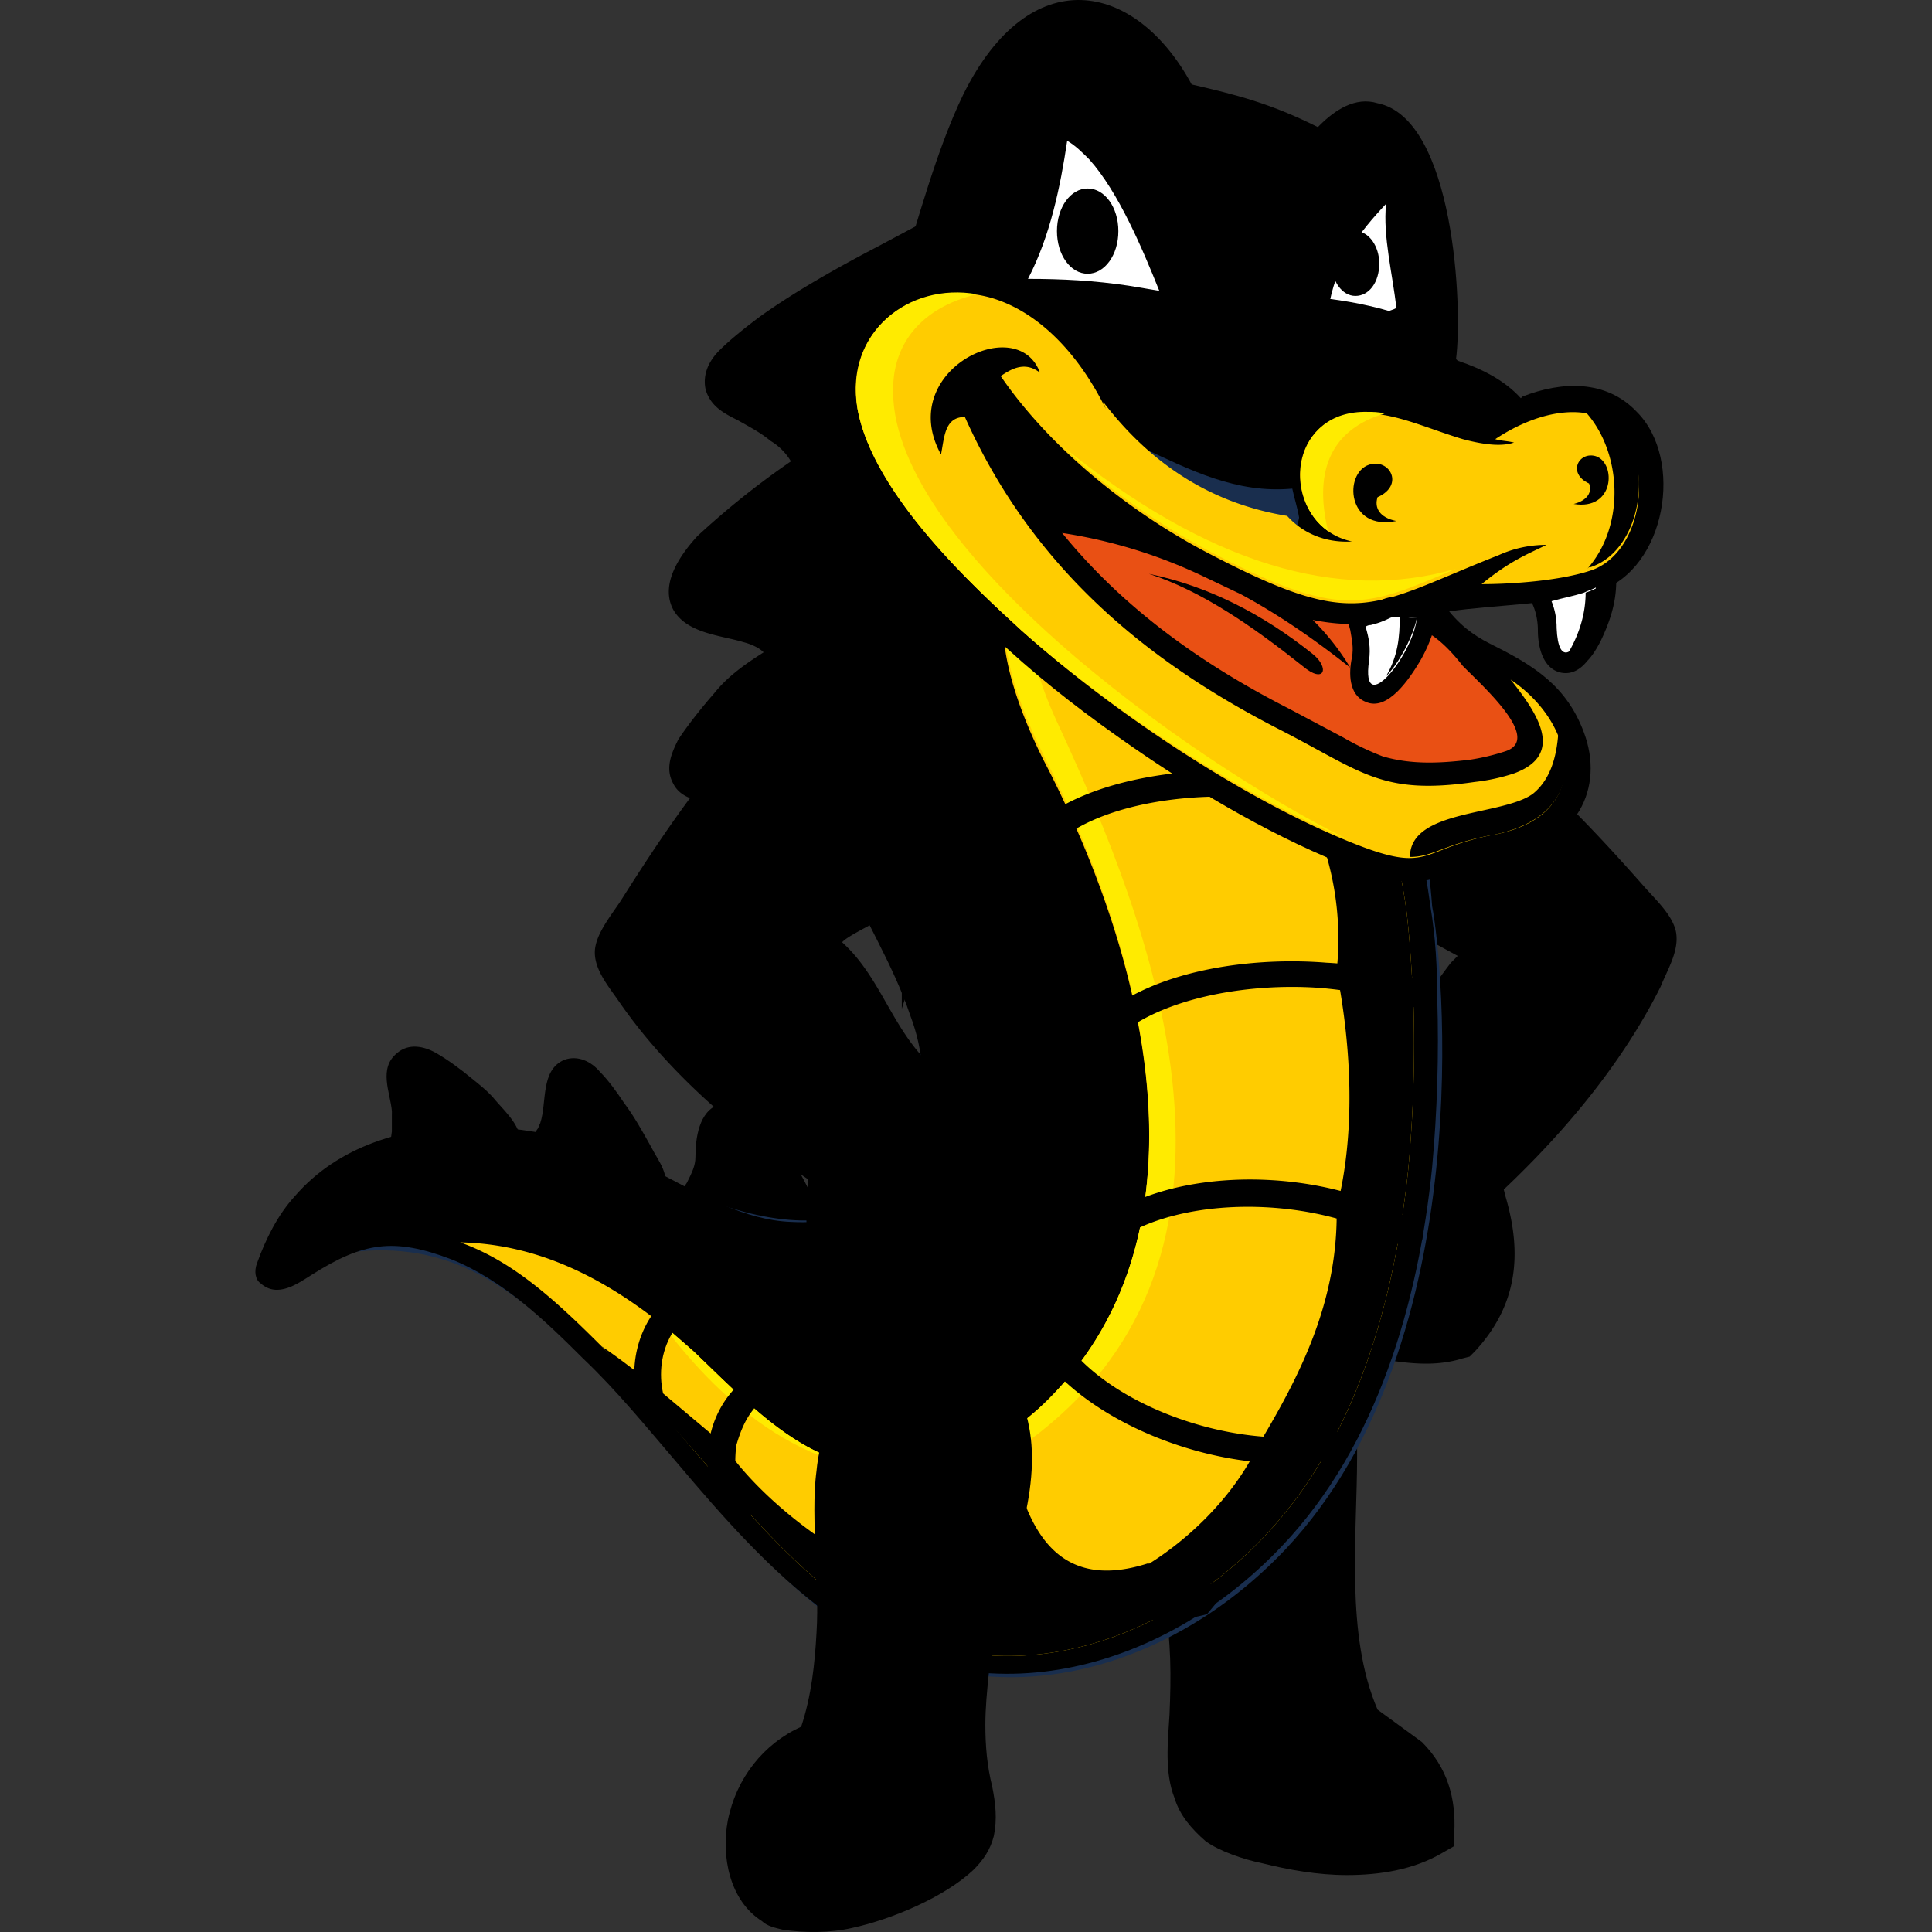 <svg xmlns="http://www.w3.org/2000/svg" width="64" height="64">
  <rect width="100%" height="100%" fill="#333333" stroke="none"/>
  <g fill-rule="evenodd">
    <path d="M48.289 31.665c-2.316-1.243-6.723-3.729-6.666-6.723 0-.565.17-1.073.452-1.581l.056-.113.113-.113a3.201 3.201 0 0 1 1.3-.678c1.807-.509 3.672.395 5.14 1.412 2.09 1.469 4.068 3.559 5.762 5.48.396.452.96.96 1.074 1.525.113.621-.283 1.243-.509 1.808-1.242 2.485-3.107 4.745-5.197 6.722l.057.226c.565 1.92.395 3.615-1.017 5.14l-.17.17-.226.057c-1.073.339-2.146.113-3.22-.057l-.226-.056-.169-.226c-1.751-1.808-2.655-3.729-1.073-6.045a41.748 41.748 0 0 0 1.638-2.655c.847-1.356 1.695-2.824 2.655-4.067l.226-.226" class="L"/>
    <path d="M48.854 31.043c-4.632-2.485-7.457-4.914-6.101-7.23 2.485-2.034 6.383.79 11.072 6.1 1.073 1.243 1.186.96.452 2.43-1.638 3.39-4.802 6.666-8.474 9.32.452-.225.96-.451 1.413-.677.621.96.847 1.864.339 2.542.79-.621.96-1.3.395-2.655l1.186-1.017c.452 1.582.396 2.994-.847 4.35-.96.282-2.203 0-2.825-.113-1.525-1.525-2.316-3.05-1.016-5.028 2.316-3.446 4.688-8.417 6.835-8.587-.904-.395-1.864-.17-2.43.565" class="N"/>
    <path d="m48.458 39.517-2.655 2.09 1.413-.678c.621.96.847 1.865.339 2.542.79-.621.96-1.299.395-2.655l.508-.452a9.555 9.555 0 0 1 .34 3.107l-.51.678c-.96.283-2.202 0-2.824-.113-1.525-1.525-2.316-3.05-1.016-5.027 1.694-2.543 3.446-5.875 5.084-7.57-.057 2.824-.509 5.48-1.074 8.078m.396-8.474c-2.881-1.525-5.028-3.05-5.932-4.519v-2.825c1.356-1.016 3.107-.62 5.141.735.452 1.808.904 4.632.904 6.496a.122.122 0 0 0-.113.113z" class="O"/>
    <path d="m45.634 56.634 1.469 1.073c.847.848 1.13 1.864 1.073 2.994v.452l-.395.226c-.96.565-2.09.735-3.164.735-.96 0-1.92-.17-2.825-.396-.564-.113-1.412-.395-1.864-.734-.452-.396-.847-.848-1.017-1.413-.339-.847-.226-1.864-.17-2.768.057-1.299.057-2.429-.169-3.672l-.056-.395.282-.282 4.915-4.746 1.243-1.243v1.752c0 2.655-.395 5.931.678 8.417" class="L"/>
    <path d="m44.222 48.217-4.915 4.745c.79 4.124-.735 5.932 1.073 7.4.678.509 4.745 1.695 7.005.34.057-2.147-1.13-2.769-2.373-3.56-1.242-2.711-.79-6.214-.79-8.925" class="N"/>
    <path d="m44.222 48.217-4.915 4.745c.17.847.226 1.582.226 2.26a12.912 12.912 0 0 0 4.632-2.373l.057-4.632" class="O"/>
    <path d="m39.646 52.623-.396.339c.791 4.124-.734 5.932 1.074 7.4.678.509 4.745 1.695 7.005.34v-.114c-2.09.509-6.61.17-6.666-1.92-.113-2.034.113-4.011-.057-6.045z" class="M"/>
    <path d="m45.295 61.718-.96-.17c.169-1.016-.17-2.033-1.356-2.88 1.525.677 2.09 1.807 2.316 3.05m1.92-.339-.96-.17c.17-1.016-.17-2.033-1.356-2.88 1.526.621 2.09 1.75 2.317 3.05" class="L"/>
    <path d="M39.533 55.052v.17m.113-2.599-.283.282c0 .057 0 .113.057.17 0 .056 0 .113.056.17v.508c0 .113 0 .226.057.339v1.017l1.186-.396-.056-2.203z" class="N"/>
    <path d="M23.037 38.33c0-.62.113-1.525.791-1.75.904-.34 1.751.847 2.203 1.525.34.508.678 1.073.904 1.638.283.565.791 1.243.396 1.864-.34.565-1.074.396-1.639.34-.79-.114-1.638-.34-2.316-.735-.452-.226-.96-.509-1.017-1.074-.056-.452.226-.677.396-.96.17-.339.282-.565.282-.847" class="L"/>
    <path d="M23.828 38.33c0 .396-.113.735-.339 1.13-.339.565-.565.509.34.96.564.283 1.242.51 2.09.679 1.242.226.96.056.395-1.074-.283-.564-.565-1.073-.848-1.468-1.242-1.752-1.638-1.582-1.638-.226" class="P"/>
    <path d="M23.828 38.33c0 .396-.113.735-.339 1.13-.339.565-.565.509.34.96.169.114.395.17.564.283-.056-1.186.113-2.372-.395-3.333-.113.17-.17.509-.17.96" class="M"/>
    <path d="M17.784 37.427c.056-.057.056-.113.113-.226.226-.678 0-1.751.79-2.09.452-.17.904.056 1.187.395.282.283.565.678.79 1.017.34.452.622.96.905 1.469.226.452.677.96.395 1.525s-.904.508-1.412.452c-.396-.057-.791-.113-1.187-.283-.621-.225-1.355-.395-1.638-1.016-.226-.396-.17-.848.057-1.243" class="L"/>
    <path d="M18.462 37.766c-.452.847.226.96 1.13 1.243.338.113.677.17 1.016.226.96.113.735-.057.283-.848l-.848-1.412c-1.75-2.43-.904-.396-1.581.79" class="P"/>
    <path d="M18.462 37.766c-.396.678.056.904.734 1.13a6.246 6.246 0 0 0-.226-3.05c-.282.056-.057 1.129-.508 1.92" class="M"/>
    <path d="M12.982 36.918v-.113c-.057-.621-.452-1.412.17-1.92.395-.34.903-.226 1.299 0s.847.565 1.186.847c.282.226.565.452.79.734.396.452.961.96.792 1.639-.17.621-.791.847-1.356.904-.452.056-.96.056-1.412 0s-.96 0-1.3-.396c-.282-.339-.226-.734-.17-1.13v-.565" class="L"/>
    <path d="M13.773 36.862v.621c-.057.735-.17.622.79.678.453.057.848.057 1.243 0 1.187-.17.735-.565.113-1.243l-.677-.621c-2.373-1.808-1.526-.565-1.47.565" class="P"/>
    <path d="M13.773 36.862v.621c-.057.735-.17.622.79.678h.227c-.226-1.186-.509-1.977-1.074-2.824-.282.17.057.847.057 1.525" class="M"/>
    <path d="M26.2 15.282a1.947 1.947 0 0 0-.677-.678c-.339-.282-.678-.452-1.073-.678-.452-.226-.904-.451-1.074-1.016-.113-.509.113-.96.452-1.3.396-.395.904-.79 1.356-1.13 1.186-.847 2.599-1.638 3.898-2.316l1.695-.904-.565 1.808-2.203 6.78-.452 1.355-.34 4.18.057.34 1.243 5.648.621 2.938-1.977-2.26c-.621-.734-1.469-1.13-2.429-1.299l-1.243-.17c-.452-.056-.96-.169-1.186-.62-.283-.51-.057-1.018.17-1.47.338-.508.79-1.073 1.186-1.525.452-.565 1.017-.96 1.638-1.356-.17-.17-.452-.282-.678-.339-.734-.226-1.864-.282-2.316-1.073-.452-.847.226-1.808.79-2.43a27.223 27.223 0 0 1 3.108-2.485" class="L"/>
    <path d="M15.016 37.596c1.977-.395 4.18-.056 6.722 1.413 4.971 2.485 8.078 1.581 8.7-1.695.678-3.446-1.3-5.536-2.486-8.643-2.034-5.198-3.39-12.485 1.186-18.416 6.101 6.496 17.343 6.553 18.304 19.771.339 1.695 1.638 14.406-4.859 21.298-3.954 4.18-10.112 5.875-15.026 2.26-2.994-2.204-5.367-5.763-8.079-8.474-2.429-2.43-4.519-4.068-7.965-3.616-.565.057-1.073 0-1.073-.508-.113-1.92 2.994-3.107 4.576-3.39" fill="#192e4e"/>
    <path d="M29.703 10.932c2.655 2.543 5.988 4.124 9.039 6.045 2.09 1.3 3.954 2.825 5.48 4.802 1.807 2.429 2.768 5.253 3.163 8.247.17 1.017.226 2.034.226 3.051.057 1.864 0 3.728-.17 5.593-.451 4.462-1.807 9.208-4.97 12.54-3.955 4.181-10.113 5.876-15.027 2.26-1.921-1.412-3.503-3.22-5.028-5.027-1.017-1.187-1.977-2.373-3.107-3.446-1.243-1.243-2.655-2.599-4.35-3.277-1.92-.734-2.937-.565-4.632.509-.452.282-1.13.79-1.695.282-.17-.113-.226-.395-.113-.678.283-.79.678-1.582 1.243-2.203 2.88-3.333 8.643-2.599 12.146-.734 1.299.678 2.768 1.525 4.293 1.581 1.073.057 2.147-.113 2.994-.847.678-.565 1.073-1.412 1.243-2.316.226-1.3.17-2.486-.283-3.672-.565-1.695-1.582-3.277-2.26-4.915-2.26-5.762-2.993-12.258.622-17.625l.508-.734z" class="L"/>
    <path d="M29.195 11.497c-3.446 5.141-2.712 11.412-.565 16.948.678 1.694 1.695 3.276 2.26 4.971.452 1.356.565 2.655.282 4.067-.226 1.074-.678 2.034-1.469 2.712-1.017.847-2.26 1.13-3.559 1.017-1.638-.113-3.163-.904-4.575-1.695-3.164-1.695-8.587-2.486-11.242.565a4.87 4.87 0 0 0-1.074 1.92c-.056.17.226 0 .735-.338 1.864-1.187 3.163-1.413 5.31-.565 1.695.678 3.107 1.92 4.632 3.446 1.074 1.13 2.09 2.316 3.107 3.502 1.47 1.695 3.05 3.56 4.859 4.915 4.575 3.39 10.337 1.751 14.01-2.147 3.05-3.22 4.293-7.852 4.745-12.145a44.973 44.973 0 0 0 .17-5.536c-.057-1.017-.114-2.034-.227-2.995-.395-2.88-1.3-5.592-3.05-7.908-1.413-1.921-3.277-3.333-5.254-4.633-3.107-1.977-6.384-3.502-9.095-6.1" class="N"/>
    <path d="M29.308 11.61c-.057-.056-.113-.056-.113-.113m0 0c-3.446 5.141-2.712 11.412-.565 16.948.678 1.694 1.695 3.276 2.26 4.971.452 1.356.565 2.655.282 4.067-.226 1.074-.678 2.034-1.469 2.712-1.017.847-2.26 1.13-3.559 1.017-1.638-.113-3.163-.904-4.575-1.695-3.164-1.695-8.587-2.486-11.242.565a4.87 4.87 0 0 0-1.074 1.92c0 .057 0 .114.057.057 4.01-5.593 11.58-2.485 18.53 1.469 5.761 1.695 5.14-4.858 4.462-8.587-1.073-5.592-3.559-12.258-3.729-14.744-.169-2.316.34-4.802 2.034-7.513h-.113l-.113-.057-.113-.17-.17-.169-.169-.113-.226-.226-.113-.056-.226-.226c-.113-.057-.113-.113-.17-.17z" class="M"/>
    <path d="M29.138 29.688c.622 1.242 1.3 2.429 1.695 3.728v.056a40.106 40.106 0 0 0 1.695-7.965z" class="O"/>
    <path d="m29.138 29.688.057.056.113.17v.112l.113.113v.113l.056.113v.17l.057.056v.17l.056.056v.17l.057.056v.226l.056.057v.17l.057.056v.17l.056.056v.621l.057.057v.96c.226-.678.395-1.356.565-2.034l-.96-3.446z" class="N"/>
    <path d="M12.417 40.647c3.163-.057 5.254 1.638 7.513 3.898 1.074 1.13 2.09 2.316 3.107 3.502 1.47 1.695 3.05 3.56 4.859 4.915 4.575 3.39 10.337 1.751 14.01-2.147 3.05-3.22 4.293-7.852 4.745-12.145a44.973 44.973 0 0 0 .17-5.536c-.057-1.017-.114-2.034-.227-2.995-.395-2.88-1.3-5.592-3.05-7.908-1.413-1.921-3.277-3.333-5.254-4.633a50.865 50.865 0 0 0-2.316-1.412c-1.073.34-1.977.847-2.599 1.638-1.751 2.204-.565 5.367.509 7.57 1.073 2.147 1.977 4.35 2.598 6.666.791 3.05 1.13 6.44.17 9.434a10.152 10.152 0 0 1-2.542 4.237 7.722 7.722 0 0 1-2.712 1.751c-3.615 1.187-5.536-1.017-7.965-3.333-3.277-2.994-6.78-4.463-11.016-3.502" class="L"/>
    <path d="M15.242 41.155c1.75.622 3.163 1.921 4.688 3.446 1.074 1.13 2.09 2.316 3.107 3.503 1.47 1.694 3.05 3.559 4.859 4.914 4.575 3.39 10.337 1.752 14.01-2.146 3.05-3.22 4.293-7.853 4.745-12.146a44.973 44.973 0 0 0 .17-5.536c-.057-1.017-.114-2.034-.227-2.994-.395-2.881-1.3-5.593-3.05-7.909-1.413-1.92-3.277-3.333-5.254-4.632-.452-.283-.96-.565-1.412-.847-3.277.734-5.028 2.88-2.316 8.36 3.276 6.27 5.818 15.535.169 21.184-.847.848-1.864 1.526-3.05 1.921-4.068 1.356-6.215-1.13-8.7-3.502-2.43-2.203-4.915-3.56-7.74-3.616" fill="#fc0"/>
    <path d="M35.86 17.09c-2.541.96-3.671 3.22-1.242 8.022 3.22 6.327 5.762 15.591.113 21.24-.847.848-1.864 1.526-3.05 1.921-4.068 1.356-6.215-1.13-8.7-3.502-.396-.34-.791-.678-1.13-1.017 1.808 2.429 4.689 5.31 8.87 5.028 1.411-.113 2.767-.509 3.897-1.47 7.626-6.213 3.446-16.777.508-23.16-1.242-2.6-1.807-5.367.735-7.062" fill="#ffeb00"/>
    <g class="Q">
      <path d="M28.009 53.018a9 9 0 0 0 6.157 1.752c.057-.622 3.842-2.373 3.898-2.994-3.276 1.073-4.237-1.47-4.689-4.294a5.827 5.827 0 0 1-1.694.791c-1.413.452-2.6.452-3.616.17-.056.395-.113.79-.113 1.13-.056 1.13-.056 2.26.057 3.445"/>
      <path d="m19.93 44.601 3.107 3.503c1.47 1.694 3.05 3.559 4.859 4.914 4.575 3.39 10.337 1.752 14.01-2.146 3.05-3.22 4.293-7.853 4.745-12.146a44.973 44.973 0 0 0 .17-5.536c-.057-1.017-.114-2.034-.227-2.994-.395-2.881-1.3-5.593-3.05-7.909-.848-1.186-1.865-2.146-2.994-2.994 1.186 2.26 1.92 4.632 2.485 6.836 1.017 1.92 1.469 3.897 1.243 6.044.508 2.599.621 5.423 0 7.852.057 3.107-1.243 5.593-2.599 7.853-1.073 2.26-3.502 4.237-5.536 4.801-4.914 1.921-10.507-2.26-12.202-4.858l-2.485-2.09c-.509-.395-1.017-.79-1.526-1.13"/>
    </g>
    <path d="m29.082 10.368.452-1.47-3.785 2.26c-2.881 2.034-1.13 1.639.339 2.881.282.226.508.452.734.735a12.58 12.58 0 0 1 2.26-4.406M26.2 22.174c-.735.396-1.356.848-1.864 1.412-2.317 2.656-1.3 2.147.621 2.486a4.861 4.861 0 0 1 2.373 1.073 26.661 26.661 0 0 1-1.13-4.97zm.226-6.1c-1.017.734-1.977 1.468-2.655 2.315-2.26 2.655 1.243 1.526 2.372 2.994a16.955 16.955 0 0 1 .283-5.31z" class="N"/>
    <path d="M26.257 22.57c-1.242.96-2.711 2.146-1.468 3.502-1.752-.282-2.599.113-.396-2.429.509-.565 1.13-1.017 1.864-1.412a.36.36 0 0 0 0 .339m2.034-12.993c-1.751 1.355-3.615 2.598-2.26 3.954.34.282.565.678.791 1.13l-.056.056a4.515 4.515 0 0 0-.735-.734c-1.468-1.243-3.22-.79-.339-2.881l2.599-1.525zm-1.864 6.496c-1.017.735-1.977 1.469-2.655 2.316-2.034 2.373.565 1.695 1.92 2.599l-.508-.509c-1.017-.96-1.412-.96-.904-1.694.565-.848 1.356-1.808 2.147-2.712z" class="M"/>
    <g class="L">
      <path d="M35.296 26.637c1.92-1.017 4.632-1.243 6.722-1.073 1.526.17 3.05.565 4.35 1.299l.396.226-.452.79-.396-.225c-1.186-.678-2.655-1.073-4.01-1.186-1.921-.226-4.52 0-6.215.96l-.395.226-.395-.791zm2.034 6.44c1.864-1.073 4.519-1.356 6.61-1.186a11.293 11.293 0 0 1 3.332.678v.96c-1.073-.452-2.26-.678-3.39-.79-1.92-.17-4.406.112-6.1 1.072l-.396.226-.452-.79zm0 6.835c2.655-1.299 6.892-1.073 9.547.565.226.113.056.226.282.34l-.056.282-.283.226c-.056.056-.056.17-.17.113-2.315-1.639-6.496-1.921-8.981-.735l-.396.17-.113-.678zm-1.64 5.028c1.978 2.09 6.214 3.277 8.983 2.373l.338-.283v.565l-.338.34c-.17.056-.057.282-.226.338-3.051.735-7.288-.565-9.435-2.768l-.225-.282.62-.622zm-4.01 3.333c.564 1.3 1.638 2.43 2.824 3.164 1.243.847 2.825 1.412 4.35 1.299.565-.057.96-.17 1.469-.339l-.057.734-.282.34c-2.034.564-4.294-.114-5.988-1.3-1.3-.847-2.486-2.09-3.107-3.559l-.17-.395.791-.34zm-6.723-1.582c-.282.34-.452.791-.565 1.187-.113.904.057 1.525.509 2.26l-.791.169-.283-.283c-.621-1.242-.508-2.824.396-3.897l.282-.34.678.565z"/>
      <path d="M22.472 43.867c-.452.565-.621 1.243-.564 1.92.056.565.225 1.017.508 1.526l-.734.113-.283-.226c-.621-1.243-.508-2.825.396-3.898l.282-.17.565.452zm4.068 13.332c.339-1.017.452-2.09.508-3.107.057-.904 0-1.808-.056-2.768 0-.848-.057-1.752.056-2.599.396-4.18 4.802-5.254 5.988-3.615 1.526 1.75 1.356 3.954.509 6.61-.17.451-.283.96-.396 1.468-.17.734-.282 1.525-.395 2.26-.057.564-.113 1.13-.113 1.694 0 .678.056 1.356.226 2.034.113.565.17 1.073.056 1.638-.113.452-.339.791-.678 1.13-.96.904-2.711 1.638-4.01 1.92-.735.17-1.582.17-2.317.057-.226-.056-.508-.113-.678-.282-1.073-.678-1.355-2.147-1.13-3.333.283-1.412 1.187-2.542 2.43-3.107"/>
    </g>
    <path d="M28.517 45.788c.734-1.243 2.034-1.695 2.938-1.582 3.22.452 2.203 4.745 1.412 7.287-.622 1.977-.904 4.463-.904 5.65 0 2.485.847 3.22-.17 4.236-.903.848-3.445 2.034-5.649 1.751-1.807-.452-1.864-4.293 1.017-5.31.791-1.92.791-4.237.678-6.27-.056-1.47-.17-4.35.678-5.762" class="N"/>
    <path d="M28.517 45.788c.678-1.074 1.356-1.13 2.43-1.3-3.39 1.695-1.64 8.643-2.543 13.05.734 0 1.243.056 1.864.282-2.711-.339-3.898 1.92-4.18 5.254-1.695-.565-1.751-4.293 1.073-5.31.791-1.921.791-4.237.678-6.27-.056-1.413-.17-4.294.678-5.706" class="M"/>
    <path d="M27.557 63.3a5.91 5.91 0 0 0 .96-.226c-.282-1.3-.057-2.599.96-3.672-1.412.79-1.864 2.203-1.92 3.898m-2.881-.226a5.91 5.91 0 0 0 .96-.226c-.283-1.356-.057-2.599.96-3.672-1.468.79-1.864 2.26-1.92 3.898m2.09-24.009c-2.43-1.638-4.633-3.559-6.214-5.819-.34-.508-.848-1.073-.848-1.694 0-.565.509-1.187.848-1.695 1.356-2.147 2.937-4.52 4.801-6.327 1.243-1.243 2.995-2.486 4.802-2.203.509.056.96.226 1.413.508l.113.057.112.113c.34.452.904 1.638.96 2.203.905 4.915-4.236 6.327-4.857 7.005 1.186 1.073 1.581 2.598 2.655 3.785l2.09 2.372c1.92 2.034 1.356 4.068-.113 6.158l-.17.226-.17.056c-1.016.34-2.09.735-3.163.622l-.226-.057-.169-.113c-1.638-1.299-2.09-2.937-1.864-4.914z" class="L"/>
    <path d="M26.935 30.591c3.107-1.13 8.587-5.762 4.915-9.208-1.469-1.073-3.954 1.187-4.858 1.865-1.808 1.355-3.729 3.84-5.762 7.06-.848 1.413-1.017 1.13-.057 2.487 2.203 3.107 5.819 5.875 9.943 7.852-.509 0-1.074-.057-1.526-.226-.452 1.017-.508 1.751.113 2.373-.904-.509-1.186-1.13-.847-2.543l-1.3-.847c-.225 1.638.114 3.05 1.526 4.18 1.017.113 2.203-.339 2.824-.565 1.243-1.75 1.921-3.558.17-5.14-3.559-3.107-3.672-7.288-8.191-7.4.79-.509 2.146-.396 3.05.112" class="N"/>
    <path d="m28.348 39.912-.791-.508c-.226 1.582.113 2.994 1.468 4.067-.621-1.13-1.016-2.316-.677-3.559m2.146.735c-.282-.057-.621-.113-.904-.226-.282.678-.395 1.186-.282 1.638.282-.508.565-1.017 1.186-1.412zM28.8 21.892a18.336 18.336 0 0 0-1.807 1.356c-1.808 1.355-3.729 3.84-5.762 7.06-.848 1.413-1.017 1.13-.057 2.487 2.09 2.937 5.423 5.536 9.265 7.513-2.881-2.43-5.65-4.858-7.344-7.118s-1.074-2.26.452-4.632c1.525-2.316 3.22-4.576 5.253-6.666z" class="M"/>
    <g class="L">
      <path d="m46.199 19.463 1.582 3.107-4.69.847-5.479-1.977-.113-.113a19.761 19.761 0 0 1-5.14-6.101c-.34-.622-.791-1.638-.904-2.316l-.452-3.955 2.203 3.277c1.638 2.372 4.237 4.463 6.779 5.818 1.468.735 3.39 1.808 5.084 1.582.113 0 .226 0 .339-.056zm7.23-1.3c.227 1.187.114 1.978-.395 3.05-.113.227-.282.51-.452.679-.226.282-.508.452-.847.395-.621-.113-.791-.847-.791-1.412 0-.396-.113-.847-.339-1.13l-.452-.621.622-.396 2.485-1.525z"/>
      <path d="M50.436 13.136c1.299-.509 2.768-.565 3.785.508 1.581 1.582.96 5.197-1.243 5.932-1.413.452-3.446.452-4.972.677.509.622 1.017.904 1.47 1.13 1.355.678 2.428 1.356 2.993 2.881.678 1.808-.17 3.729-2.768 4.18-2.26.396-2.203 1.3-4.802.34-2.542-.96-5.14-2.486-7.343-4.011-1.47-1.017-2.881-2.09-4.18-3.277-2.147-1.92-5.198-4.858-5.65-7.796-.226-1.299.113-2.598 1.073-3.558.283-.283.565-.509.904-.678l.17-.509c.508-1.525 1.13-3.954 2.033-5.818 2.204-4.463 5.706-3.785 7.57-.34 1.47.34 2.599.622 4.18 1.413l.057-.057c.509-.508 1.186-.96 1.92-.734 2.543.509 2.825 6.779 2.6 8.474l.056.056c.847.283 1.582.678 2.09 1.243z"/>
    </g>
    <path d="M44.786 17.937c-2.372-.508-2.372-4.35.509-4.237 1.751.057 3.954 1.582 5.988 1.017-.565-.056-1.186-.17-1.751-.226 1.525-1.016 3.22-1.242 4.124-.282 1.13 1.186.734 4.067-.96 4.632-1.018.34-2.6.452-3.616.452.565-.452 2.146-1.13 3.276-1.073-.96-.396-1.864-.226-2.711.113-4.294 1.695-4.633 2.542-9.604-.057-2.711-1.412-5.31-3.559-6.892-5.875.34-.226.791-.508 1.3-.113-.735-2.033-4.802-.056-3.277 2.712.113-.565.113-1.243.791-1.243 2.373 5.367 6.44 8.36 10.394 10.394 2.768 1.413 3.39 2.204 6.497 1.752a6.43 6.43 0 0 0 1.3-.283c1.694-.621.79-1.977-.114-3.107 2.203 1.469 2.768 4.52-.565 5.14-2.372.453-2.09 1.244-4.35.396-3.446-1.299-8.021-4.237-11.298-7.174-1.412-1.3-4.915-4.463-5.423-7.344-.452-2.655 1.92-4.35 4.406-3.672 1.582.452 2.938 1.864 3.842 3.729-.96-3.108-2.43-5.31-6.101-4.407.678-2.09 1.638-6.61 3.502-7.852 2.316-1.525 4.971 1.92 6.497 5.423-.17-.96-.34-2.147-.904-2.994 2.26.452 2.994.621 4.52 1.92-.057-.564-.057-.734-.114-.903 2.034-2.09 3.672 2.26 3.22 5.988-4.576-1.582-7.74-1.243-9.716.565 3.446-1.412 6.383-1.13 8.925.395a13.744 13.744 0 0 0-2.146-.17c1.581.227 2.033.34 3.389.792.904.282 1.582.678 1.977 1.186-1.073.678-4.237-1.638-6.383-.339-2.26 1.412-1.13 4.915 1.468 4.745" class="N"/>
    <path d="M32.697 8.955a5.866 5.866 0 0 0-2.146.17c.678-2.09 1.638-6.61 3.502-7.853a3.011 3.011 0 0 1 1.13-.395c-1.243 1.92-2.43 5.197-2.486 8.078z" class="M"/>
    <path d="M45.577 11.723c.735.17 1.243.283 2.204.622.903.282 1.581.678 1.977 1.186-.452.282-1.356 0-2.316-.282-.226-.509-.848-1.017-1.865-1.526m4.407 2.486c.282-.17.565-.283.847-.396.057.057.113.17.17.226-.226.17-.622.226-1.017.17zm-4.859-3.22c.452.17.904.395 1.356.678-.282-.057-.565-.113-.847-.113-.17-.17-.34-.396-.509-.565" class="O"/>
    <path d="M43.035 17.146c-.056-.338-.17-.677-.226-.96-1.864.17-3.39-.621-4.97-1.356l2.315 1.808 2.655 1.3c.113-.283.17-.51.226-.792" fill="#192e4e"/>
    <path d="M44.786 17.937c-2.372-.508-2.372-4.35.509-4.237.96 0 2.034.509 3.163.848.848.226 1.356.226 1.695.113-.226-.057-.452-.057-.621-.113 1.525-1.017 3.22-1.243 4.124-.283 1.13 1.187.734 4.068-.96 4.633-1.018.339-2.6.452-3.616.452.96-.791 1.582-1.017 2.146-1.3a3.79 3.79 0 0 0-1.581.34c-4.294 1.694-4.633 2.541-9.604-.057-2.711-1.412-5.31-3.56-6.892-5.875.34-.226.791-.509 1.3-.113-.735-2.034-4.802-.057-3.277 2.711.113-.565.113-1.243.791-1.243 2.373 5.31 6.44 8.305 10.394 10.338 2.768 1.413 3.39 2.204 6.497 1.752a6.43 6.43 0 0 0 1.3-.283c1.694-.621.79-1.977-.114-3.107 2.203 1.469 2.768 4.52-.565 5.14-2.372.453-2.09 1.244-4.35.396-3.446-1.299-8.021-4.237-11.298-7.174-1.412-1.3-4.915-4.463-5.423-7.344-.452-2.655 1.92-4.35 4.406-3.672 1.582.452 2.938 1.864 3.842 3.729-.057-.113-.057-.17-.113-.283 1.638 2.147 3.672 3.39 6.1 3.785.453.508 1.187.904 2.147.847" fill="#fc0"/>
    <path d="M51.622 24.264c.621 1.413.113 2.938-2.147 3.39-1.581.282-1.977.734-2.768.734 0-1.582 3.05-1.356 4.068-2.09.564-.452.79-1.186.847-2.034m.847-10.676a1.95 1.95 0 0 1 1.187.564c1.13 1.187.734 4.068-.96 4.633-.057 0-.057 0-.114.056 1.3-1.469 1.13-3.954-.113-5.253" class="Q"/>
    <path d="M48.232 18.841c-3.05 1.3-3.841 1.695-8.247-.621-1.695-.904-3.39-2.09-4.802-3.446 4.802 3.898 9.152 5.197 13.05 4.067m-4.237-1.243c-1.526-1.073-1.187-4.01 1.299-3.954.17 0 .395 0 .565.056-1.695.509-2.373 1.808-1.864 3.898m.678 10.225c-3.39-1.412-7.74-4.18-10.847-6.948-1.412-1.3-4.915-4.463-5.423-7.344-.395-2.542 1.695-4.18 3.954-3.785-1.864.452-2.711 1.638-2.768 2.994-.282 5.197 9.717 12.428 15.084 15.083" fill="#ffeb00"/>
    <path d="M51.396 19.915c.113.282.17.564.17.903.056 1.243.564.848.903.057.226-.509.396-.96.396-1.412-.113.056-.283.113-.396.17-.339.112-.678.169-1.073.282" fill="#fff"/>
    <path d="M51.96 21.61c.17-.057.396-.34.566-.735.226-.509.395-.96.395-1.412a2.754 2.754 0 0 1-.395.17c0 .62-.17 1.298-.565 1.976" class="M"/>
    <path d="M45.351 15.395c.678-.226 1.187.678.283 1.074-.113.339.056.677.621.79-1.638.34-1.751-1.581-.904-1.864m7.514-.282c-.565-.17-.96.565-.226.904.113.282-.057.565-.509.678 1.356.226 1.413-1.356.735-1.582" class="L"/>
    <path d="M35.183 17.655a16.693 16.693 0 0 1 4.745 1.469l1.187.565c1.355.734 2.542 1.581 3.615 2.429a8.049 8.049 0 0 0-1.243-1.582c.565.113 1.187.17 1.751.113 1.413-.17 2.204.113 3.22 1.412.791.791 2.599 2.43 1.413 2.825a7.293 7.293 0 0 1-1.187.282c-.96.113-1.92.17-2.88-.113a9.19 9.19 0 0 1-1.3-.621l-1.808-.96c-2.994-1.526-5.536-3.39-7.513-5.82" fill="#e95014"/>
    <path d="M38.064 19.01c1.92.396 3.728 1.3 5.423 2.656.565.452.396 1.017-.339.395-1.638-1.3-3.333-2.485-5.084-3.05" class="Q"/>
    <path d="M45.012 20.14c.057 0 .113 0 .17-.056.226-.056.395-.113.621-.226.396-.17.791-.056 1.187-.056l.621.056-.056.678c-.057.452-.283.96-.509 1.356-.339.565-1.073 1.694-1.808 1.356-.564-.226-.564-.96-.452-1.47.057-.338 0-.564-.056-.903l-.17-.622z" class="L"/>
    <path d="M45.238 20.762c.113.395.17.678.113 1.13-.282 1.977 1.47-.226 1.582-1.413-.339 0-.678-.113-.904 0s-.395.17-.621.226c-.113 0-.17.057-.17.057" fill="#fff"/>
    <path d="M45.916 22.4c.452-.452.904-1.356 1.017-1.92-.226 0-.395-.057-.565-.057 0 .678-.056 1.3-.452 1.977" class="M"/>
    <path d="M32.98 9.86c1.073-1.413 1.469-3.447 1.864-5.48-.17-.227-.847-.396-.621-.735 1.016 0 1.694.508 2.316 1.186 1.073 1.13 1.977 3.22 2.542 4.802.339.847.17.622-1.808.34-1.356-.114-2.824-.114-4.293-.114" class="L"/>
    <path d="M34.053 9.238c1.13 0 2.203.056 3.333.226l1.017.17c-.565-1.413-1.356-3.277-2.316-4.35-.226-.227-.452-.453-.735-.622-.226 1.525-.564 3.163-1.299 4.576" fill="#fff"/>
    <path d="M36.03 6.244c.565 0 1.017.621 1.017 1.412s-.452 1.412-1.017 1.412-1.017-.621-1.017-1.412.452-1.412 1.017-1.412m9.66-.17c-1.186 1.017-1.864 2.147-2.26 3.729-.112.621.396.903.961.734.508.17.96.395 1.525.339.452 0 .904-.226.96-.678-.112-1.017-.451-2.599-.338-3.672.226-.395-.226-1.13-.848-.452" class="L"/>
    <path d="M46.255 10.198c-.113-1.073-.452-2.373-.339-3.446-.904.96-1.581 1.864-1.864 3.22v.057h.226l.17-.057.169.057c.395.113.847.339 1.3.339 0-.057.282-.113.338-.17" fill="#fff"/>
    <path d="m46.65 11.102.622-.339c-1.638-.734-3.446-.96-5.31-1.017.339.17.734.34 1.073.452l3.616.904m-1.752-3.446c.452 0 .791.508.791 1.073 0 .622-.339 1.074-.79 1.074s-.791-.509-.791-1.074c-.057-.621.339-1.073.79-1.073" class="L"/>
  </g>
</svg>

